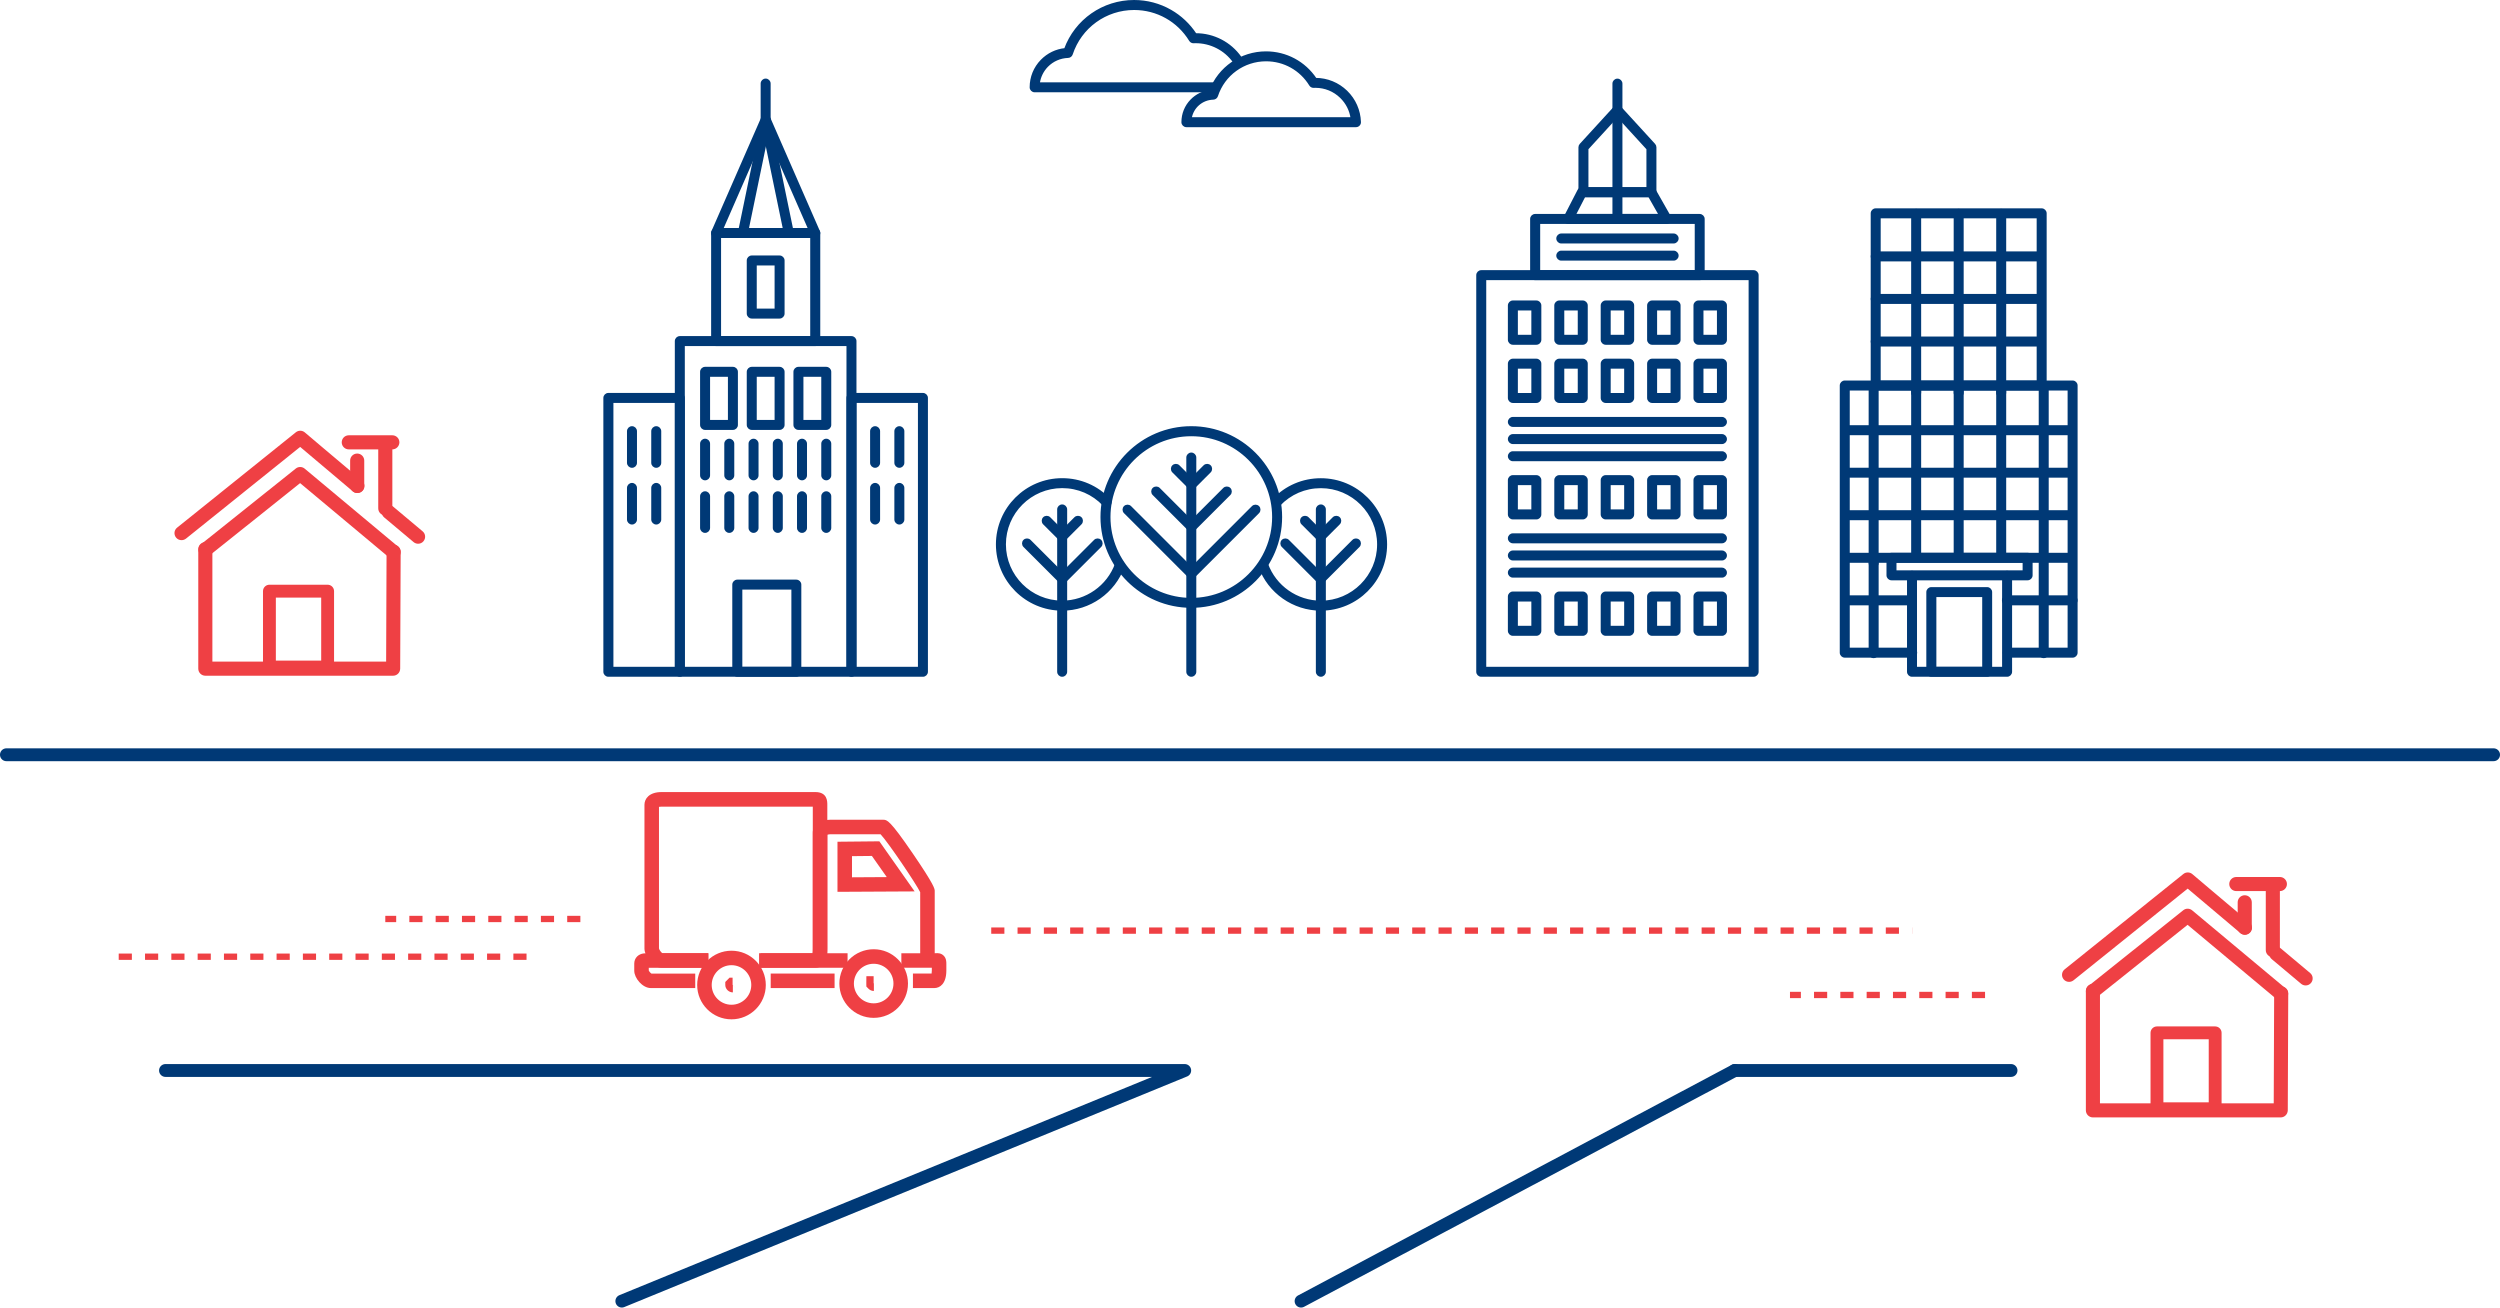 <?xml version="1.0" encoding="utf-8"?>
<!-- Generator: Adobe Illustrator 20.1.0, SVG Export Plug-In . SVG Version: 6.00 Build 0)  -->
<svg version="1.1" id="icons" xmlns="http://www.w3.org/2000/svg" xmlns:xlink="http://www.w3.org/1999/xlink" x="0px" y="0px"
	 viewBox="0 0 4750.9 2484.8" style="enable-background:new 0 0 4750.9 2484.8;" xml:space="preserve">
<style type="text/css">
	.st0{fill:#003976;stroke:#003976;stroke-width:4;stroke-miterlimit:10;}
	.st1{fill:#EF4044;}
	.st2{fill:none;stroke:#EF4044;stroke-width:24.44;stroke-linecap:round;stroke-linejoin:round;stroke-miterlimit:10;}
	.st3{fill:none;stroke:#003976;stroke-width:24.44;stroke-linecap:round;stroke-linejoin:round;stroke-miterlimit:10;}
	.st4{fill:none;stroke:#EF4044;stroke-width:12;stroke-miterlimit:10;stroke-dasharray:25,25;}
</style>
<g>
	<g>
		<path class="st0" d="M2018.5,1158.5c-68.3,0-123.9-55.6-123.9-123.9s55.6-123.9,123.9-123.9c34.3,0,66.3,13.7,89.9,38.6
			c2.9,3,2.7,7.8-0.3,10.6c-3,2.8-7.8,2.7-10.6-0.3c-20.8-21.9-48.8-34-79-34c-60.1,0-108.9,48.9-108.9,108.9
			s48.9,108.9,108.9,108.9c45.7,0,86.9-28.9,102.4-71.8c1.4-3.9,5.7-5.9,9.6-4.5c3.9,1.4,5.9,5.7,4.5,9.6
			C2117.3,1125.6,2070.5,1158.5,2018.5,1158.5z"/>
		<path class="st0" d="M2018.5,1284.1c-4.1,0-7.5-3.4-7.5-7.5V968.1c0-4.1,3.4-7.5,7.5-7.5s7.5,3.4,7.5,7.5v308.5
			C2026,1280.7,2022.6,1284.1,2018.5,1284.1z"/>
		<g>
			<path class="st0" d="M2018.8,1107.3c-1.9,0-3.8-0.7-5.3-2.2l-67.1-67.1c-2.9-2.9-2.9-7.7,0-10.6c2.9-2.9,7.7-2.9,10.6,0
				l61.8,61.8l61.8-61.8c2.9-2.9,7.7-2.9,10.6,0c2.9,2.9,2.9,7.7,0,10.6l-67.1,67.1C2022.6,1106.6,2020.7,1107.3,2018.8,1107.3z"/>
			<path class="st0" d="M2018.8,1026.9L2018.8,1026.9c-2,0-3.9-0.8-5.3-2.2l-29.7-29.7c-2.9-2.9-2.9-7.7,0-10.6
				c2.9-2.9,7.7-2.9,10.6,0l24.4,24.4l24.4-24.4c2.9-2.9,7.7-2.9,10.6,0c2.9,2.9,2.9,7.7,0,10.6l-29.7,29.7
				C2022.7,1026.1,2020.8,1026.9,2018.8,1026.9z"/>
		</g>
	</g>
	<g>
		<path class="st0" d="M2510.1,1158.5c-52,0-98.9-32.8-116.5-81.7c-1.4-3.9,0.6-8.2,4.5-9.6c3.9-1.4,8.2,0.6,9.6,4.5
			c15.6,43,56.7,71.8,102.4,71.8c60.1,0,108.9-48.9,108.9-108.9s-48.9-108.9-108.9-108.9c-30.2,0-58.2,12.1-79,34
			c-2.9,3-7.6,3.1-10.6,0.3c-3-2.9-3.1-7.6-0.3-10.6c23.6-24.9,55.6-38.6,89.9-38.6c68.3,0,123.9,55.6,123.9,123.9
			S2578.4,1158.5,2510.1,1158.5z"/>
		<path class="st0" d="M2510.1,1284.1c-4.1,0-7.5-3.4-7.5-7.5V968.1c0-4.1,3.4-7.5,7.5-7.5c4.1,0,7.5,3.4,7.5,7.5v308.5
			C2517.6,1280.7,2514.2,1284.1,2510.1,1284.1z"/>
		<g>
			<path class="st0" d="M2509.7,1107.3c-2,0-3.9-0.8-5.3-2.2l-67.1-67.1c-2.9-2.9-2.9-7.7,0-10.6c2.9-2.9,7.7-2.9,10.6,0l61.8,61.8
				l61.8-61.8c2.9-2.9,7.7-2.9,10.6,0c2.9,2.9,2.9,7.7,0,10.6l-67.1,67.1C2513.6,1106.5,2511.7,1107.3,2509.7,1107.3z"/>
			<path class="st0" d="M2509.7,1026.9c-2,0-3.9-0.8-5.3-2.2l-29.7-29.7c-2.9-2.9-2.9-7.7,0-10.6c2.9-2.9,7.7-2.9,10.6,0l24.4,24.4
				l24.4-24.4c2.9-2.9,7.7-2.9,10.6,0c2.9,2.9,2.9,7.7,0,10.6l-29.7,29.7C2513.6,1026.1,2511.7,1026.9,2509.7,1026.9z"/>
		</g>
	</g>
	<path class="st0" d="M2263.9,1153.1c-94.1,0-170.6-76.5-170.6-170.6c0-94.1,76.5-170.6,170.6-170.6s170.6,76.5,170.6,170.6
		C2434.5,1076.6,2358,1153.1,2263.9,1153.1z M2263.9,827c-85.8,0-155.6,69.8-155.6,155.6c0,85.8,69.8,155.6,155.6,155.6
		c85.8,0,155.6-69.8,155.6-155.6C2419.5,896.8,2349.7,827,2263.9,827z"/>
	<path class="st0" d="M2263.9,1284.1c-4.1,0-7.5-3.4-7.5-7.5V869.5c0-4.1,3.4-7.5,7.5-7.5s7.5,3.4,7.5,7.5v407.1
		C2271.4,1280.7,2268.1,1284.1,2263.9,1284.1z"/>
	<g>
		<path class="st0" d="M2264.3,1097.6c-2,0-3.9-0.8-5.3-2.2l-121.6-121.6c-2.9-2.9-2.9-7.7,0-10.6c2.9-2.9,7.7-2.9,10.6,0
			l116.3,116.3l116.3-116.3c2.9-2.9,7.7-2.9,10.6,0c2.9,2.9,2.9,7.7,0,10.6l-121.6,121.6C2268.2,1096.9,2266.3,1097.6,2264.3,1097.6
			z"/>
		<path class="st0" d="M2264.3,1008.6c-2,0-3.9-0.8-5.3-2.2l-67.1-67.1c-2.9-2.9-2.9-7.7,0-10.6c2.9-2.9,7.7-2.9,10.6,0l61.8,61.8
			l61.8-61.8c2.9-2.9,7.7-2.9,10.6,0c2.9,2.9,2.9,7.7,0,10.6l-67.1,67.1C2268.2,1007.9,2266.3,1008.6,2264.3,1008.6z"/>
		<path class="st0" d="M2264.3,928.2c-1.9,0-3.8-0.7-5.3-2.2l-29.7-29.7c-2.9-2.9-2.9-7.7,0-10.6c2.9-2.9,7.7-2.9,10.6,0l24.4,24.4
			l24.4-24.4c2.9-2.9,7.7-2.9,10.6,0c2.9,2.9,2.9,7.7,0,10.6l-29.7,29.7C2268.1,927.5,2266.2,928.2,2264.3,928.2z"/>
	</g>
</g>
<g>
	<path class="st0" d="M3230,530.4h-312.7c-4.1,0-7.5-3.4-7.5-7.5V416.1c0-4.1,3.4-7.5,7.5-7.5H3230c4.1,0,7.5,3.4,7.5,7.5v106.8
		C3237.5,527.1,3234.2,530.4,3230,530.4z M2924.9,515.4h297.7v-91.8h-297.7V515.4z"/>
	<path class="st0" d="M3332.5,1284.1h-517.6c-4.1,0-7.5-3.4-7.5-7.5V522.9c0-4.1,3.4-7.5,7.5-7.5h517.6c4.1,0,7.5,3.4,7.5,7.5v753.7
		C3340,1280.7,3336.6,1284.1,3332.5,1284.1z M2822.4,1269.1H3325V530.4h-502.6V1269.1z"/>
	<path class="st0" d="M3167.2,423.6h-187c-2.6,0-5-1.4-6.4-3.6c-1.4-2.2-1.5-5-0.3-7.3l26.2-50.9c1.3-2.5,3.9-4.1,6.7-4.1h131.9
		c2.7,0,5.2,1.5,6.5,3.8l28.9,50.9c1.3,2.3,1.3,5.2,0,7.5C3172.3,422.2,3169.8,423.6,3167.2,423.6z M2992.5,408.6h161.8l-20.4-35.9
		H3011L2992.5,408.6z"/>
	<path class="st0" d="M3138.3,372.7h-129.2c-4.1,0-7.5-3.4-7.5-7.5v-85.3c0-1.9,0.7-3.7,2-5.1l64.6-70.6c1.4-1.6,3.4-2.4,5.5-2.4
		c2.1,0,4.1,0.9,5.5,2.4l64.6,70.6c1.3,1.4,2,3.2,2,5.1v85.3C3145.8,369.3,3142.4,372.7,3138.3,372.7z M3016.6,357.7h114.2v-74.9
		l-57.1-62.4l-57.1,62.4V357.7z"/>
	<path class="st0" d="M3073.7,421.8c-4.1,0-7.5-3.4-7.5-7.5V158.9c0-4.1,3.4-7.5,7.5-7.5s7.5,3.4,7.5,7.5v255.4
		C3081.2,418.4,3077.8,421.8,3073.7,421.8z"/>
	<g>
		<path class="st0" d="M2919.6,653.2H2875c-4.1,0-7.5-3.4-7.5-7.5v-65.2c0-4.1,3.4-7.5,7.5-7.5h44.6c4.1,0,7.5,3.4,7.5,7.5v65.2
			C2927.1,649.9,2923.8,653.2,2919.6,653.2z M2882.5,638.2h29.6V588h-29.6V638.2z"/>
		<path class="st0" d="M3007.8,653.2h-44.6c-4.1,0-7.5-3.4-7.5-7.5v-65.2c0-4.1,3.4-7.5,7.5-7.5h44.6c4.1,0,7.5,3.4,7.5,7.5v65.2
			C3015.3,649.9,3011.9,653.2,3007.8,653.2z M2970.7,638.2h29.6V588h-29.6V638.2z"/>
		<path class="st0" d="M3096,653.2h-44.6c-4.1,0-7.5-3.4-7.5-7.5v-65.2c0-4.1,3.4-7.5,7.5-7.5h44.6c4.1,0,7.5,3.4,7.5,7.5v65.2
			C3103.5,649.9,3100.1,653.2,3096,653.2z M3058.9,638.2h29.6V588h-29.6V638.2z"/>
		<path class="st0" d="M3184.2,653.2h-44.6c-4.1,0-7.5-3.4-7.5-7.5v-65.2c0-4.1,3.4-7.5,7.5-7.5h44.6c4.1,0,7.5,3.4,7.5,7.5v65.2
			C3191.7,649.9,3188.3,653.2,3184.2,653.2z M3147.1,638.2h29.6V588h-29.6V638.2z"/>
		<path class="st0" d="M3272.3,653.2h-44.6c-4.1,0-7.5-3.4-7.5-7.5v-65.2c0-4.1,3.4-7.5,7.5-7.5h44.6c4.1,0,7.5,3.4,7.5,7.5v65.2
			C3279.8,649.9,3276.5,653.2,3272.3,653.2z M3235.2,638.2h29.6V588h-29.6V638.2z"/>
	</g>
	<g>
		<path class="st0" d="M2919.6,763.8H2875c-4.1,0-7.5-3.4-7.5-7.5v-65.2c0-4.1,3.4-7.5,7.5-7.5h44.6c4.1,0,7.5,3.4,7.5,7.5v65.2
			C2927.1,760.5,2923.8,763.8,2919.6,763.8z M2882.5,748.8h29.6v-50.2h-29.6V748.8z"/>
		<path class="st0" d="M3007.8,763.8h-44.6c-4.1,0-7.5-3.4-7.5-7.5v-65.2c0-4.1,3.4-7.5,7.5-7.5h44.6c4.1,0,7.5,3.4,7.5,7.5v65.2
			C3015.3,760.5,3011.9,763.8,3007.8,763.8z M2970.7,748.8h29.6v-50.2h-29.6V748.8z"/>
		<path class="st0" d="M3096,763.8h-44.6c-4.1,0-7.5-3.4-7.5-7.5v-65.2c0-4.1,3.4-7.5,7.5-7.5h44.6c4.1,0,7.5,3.4,7.5,7.5v65.2
			C3103.5,760.5,3100.1,763.8,3096,763.8z M3058.9,748.8h29.6v-50.2h-29.6V748.8z"/>
		<path class="st0" d="M3184.2,763.8h-44.6c-4.1,0-7.5-3.4-7.5-7.5v-65.2c0-4.1,3.4-7.5,7.5-7.5h44.6c4.1,0,7.5,3.4,7.5,7.5v65.2
			C3191.7,760.5,3188.3,763.8,3184.2,763.8z M3147.1,748.8h29.6v-50.2h-29.6V748.8z"/>
		<path class="st0" d="M3272.3,763.8h-44.6c-4.1,0-7.5-3.4-7.5-7.5v-65.2c0-4.1,3.4-7.5,7.5-7.5h44.6c4.1,0,7.5,3.4,7.5,7.5v65.2
			C3279.8,760.5,3276.5,763.8,3272.3,763.8z M3235.2,748.8h29.6v-50.2h-29.6V748.8z"/>
	</g>
	<g>
		<path class="st0" d="M2919.6,985.1H2875c-4.1,0-7.5-3.4-7.5-7.5v-65.2c0-4.1,3.4-7.5,7.5-7.5h44.6c4.1,0,7.5,3.4,7.5,7.5v65.2
			C2927.1,981.7,2923.8,985.1,2919.6,985.1z M2882.5,970.1h29.6v-50.2h-29.6V970.1z"/>
		<path class="st0" d="M3007.8,985.1h-44.6c-4.1,0-7.5-3.4-7.5-7.5v-65.2c0-4.1,3.4-7.5,7.5-7.5h44.6c4.1,0,7.5,3.4,7.5,7.5v65.2
			C3015.3,981.7,3011.9,985.1,3007.8,985.1z M2970.7,970.1h29.6v-50.2h-29.6V970.1z"/>
		<path class="st0" d="M3096,985.1h-44.6c-4.1,0-7.5-3.4-7.5-7.5v-65.2c0-4.1,3.4-7.5,7.5-7.5h44.6c4.1,0,7.5,3.4,7.5,7.5v65.2
			C3103.5,981.7,3100.1,985.1,3096,985.1z M3058.9,970.1h29.6v-50.2h-29.6V970.1z"/>
		<path class="st0" d="M3184.2,985.1h-44.6c-4.1,0-7.5-3.4-7.5-7.5v-65.2c0-4.1,3.4-7.5,7.5-7.5h44.6c4.1,0,7.5,3.4,7.5,7.5v65.2
			C3191.7,981.7,3188.3,985.1,3184.2,985.1z M3147.1,970.1h29.6v-50.2h-29.6V970.1z"/>
		<path class="st0" d="M3272.3,985.1h-44.6c-4.1,0-7.5-3.4-7.5-7.5v-65.2c0-4.1,3.4-7.5,7.5-7.5h44.6c4.1,0,7.5,3.4,7.5,7.5v65.2
			C3279.8,981.7,3276.5,985.1,3272.3,985.1z M3235.2,970.1h29.6v-50.2h-29.6V970.1z"/>
	</g>
	<g>
		<path class="st0" d="M2919.6,1206.3H2875c-4.1,0-7.5-3.4-7.5-7.5v-65.2c0-4.1,3.4-7.5,7.5-7.5h44.6c4.1,0,7.5,3.4,7.5,7.5v65.2
			C2927.1,1202.9,2923.8,1206.3,2919.6,1206.3z M2882.5,1191.3h29.6v-50.2h-29.6V1191.3z"/>
		<path class="st0" d="M3007.8,1206.3h-44.6c-4.1,0-7.5-3.4-7.5-7.5v-65.2c0-4.1,3.4-7.5,7.5-7.5h44.6c4.1,0,7.5,3.4,7.5,7.5v65.2
			C3015.3,1202.9,3011.9,1206.3,3007.8,1206.3z M2970.7,1191.3h29.6v-50.2h-29.6V1191.3z"/>
		<path class="st0" d="M3096,1206.3h-44.6c-4.1,0-7.5-3.4-7.5-7.5v-65.2c0-4.1,3.4-7.5,7.5-7.5h44.6c4.1,0,7.5,3.4,7.5,7.5v65.2
			C3103.5,1202.9,3100.1,1206.3,3096,1206.3z M3058.9,1191.3h29.6v-50.2h-29.6V1191.3z"/>
		<path class="st0" d="M3184.2,1206.3h-44.6c-4.1,0-7.5-3.4-7.5-7.5v-65.2c0-4.1,3.4-7.5,7.5-7.5h44.6c4.1,0,7.5,3.4,7.5,7.5v65.2
			C3191.7,1202.9,3188.3,1206.3,3184.2,1206.3z M3147.1,1191.3h29.6v-50.2h-29.6V1191.3z"/>
		<path class="st0" d="M3272.3,1206.3h-44.6c-4.1,0-7.5-3.4-7.5-7.5v-65.2c0-4.1,3.4-7.5,7.5-7.5h44.6c4.1,0,7.5,3.4,7.5,7.5v65.2
			C3279.8,1202.9,3276.5,1206.3,3272.3,1206.3z M3235.2,1191.3h29.6v-50.2h-29.6V1191.3z"/>
	</g>
	<g>
		<path class="st0" d="M3272.3,809.3H2875c-4.1,0-7.5-3.4-7.5-7.5c0-4.1,3.4-7.5,7.5-7.5h397.3c4.1,0,7.5,3.4,7.5,7.5
			C3279.8,805.9,3276.5,809.3,3272.3,809.3z"/>
		<path class="st0" d="M3272.3,874.5H2875c-4.1,0-7.5-3.4-7.5-7.5s3.4-7.5,7.5-7.5h397.3c4.1,0,7.5,3.4,7.5,7.5
			S3276.5,874.5,3272.3,874.5z"/>
		<path class="st0" d="M3272.3,841.9H2875c-4.1,0-7.5-3.4-7.5-7.5c0-4.1,3.4-7.5,7.5-7.5h397.3c4.1,0,7.5,3.4,7.5,7.5
			C3279.8,838.5,3276.5,841.9,3272.3,841.9z"/>
	</g>
	<g>
		<path class="st0" d="M3180.5,460.7h-213.5c-4.1,0-7.5-3.4-7.5-7.5s3.4-7.5,7.5-7.5h213.5c4.1,0,7.5,3.4,7.5,7.5
			S3184.6,460.7,3180.5,460.7z"/>
		<path class="st0" d="M3180.5,493.3h-213.5c-4.1,0-7.5-3.4-7.5-7.5c0-4.1,3.4-7.5,7.5-7.5h213.5c4.1,0,7.5,3.4,7.5,7.5
			C3188,490,3184.6,493.3,3180.5,493.3z"/>
	</g>
	<g>
		<path class="st0" d="M3272.3,1030.5H2875c-4.1,0-7.5-3.4-7.5-7.5c0-4.1,3.4-7.5,7.5-7.5h397.3c4.1,0,7.5,3.4,7.5,7.5
			C3279.8,1027.1,3276.5,1030.5,3272.3,1030.5z"/>
		<path class="st0" d="M3272.3,1095.7H2875c-4.1,0-7.5-3.4-7.5-7.5s3.4-7.5,7.5-7.5h397.3c4.1,0,7.5,3.4,7.5,7.5
			S3276.5,1095.7,3272.3,1095.7z"/>
		<path class="st0" d="M3272.3,1063.1H2875c-4.1,0-7.5-3.4-7.5-7.5s3.4-7.5,7.5-7.5h397.3c4.1,0,7.5,3.4,7.5,7.5
			S3276.5,1063.1,3272.3,1063.1z"/>
	</g>
</g>
<g>
	<path class="st0" d="M1618.1,1284.1h-326.2c-4.1,0-7.5-3.4-7.5-7.5V648.2c0-4.1,3.4-7.5,7.5-7.5h326.2c4.1,0,7.5,3.4,7.5,7.5v628.4
		C1625.6,1280.7,1622.3,1284.1,1618.1,1284.1z M1299.4,1269.1h311.2V655.7h-311.2V1269.1z"/>
	<path class="st0" d="M1549.3,655.7h-188.4c-4.1,0-7.5-3.4-7.5-7.5V442.8c0-4.1,3.4-7.5,7.5-7.5h188.4c4.1,0,7.5,3.4,7.5,7.5v205.4
		C1556.8,652.3,1553.4,655.7,1549.3,655.7z M1368.3,640.7h173.4V450.3h-173.4V640.7z"/>
	<path class="st0" d="M1549.3,450.3h-188.4c-2.5,0-4.9-1.3-6.3-3.4c-1.4-2.1-1.6-4.8-0.6-7.1l94.2-215.4c1.2-2.7,3.9-4.5,6.9-4.5
		c3,0,5.7,1.8,6.9,4.5l94.2,215.4c1,2.3,0.8,5-0.6,7.1C1554.2,449,1551.8,450.3,1549.3,450.3z M1372.3,435.3h165.5L1455,246
		L1372.3,435.3z"/>
	<path class="st0" d="M1291.9,1284.1h-135.8c-4.1,0-7.5-3.4-7.5-7.5V756.2c0-4.1,3.4-7.5,7.5-7.5h135.8c4.1,0,7.5,3.4,7.5,7.5v520.4
		C1299.4,1280.7,1296.1,1284.1,1291.9,1284.1z M1163.7,1269.1h120.8V763.7h-120.8V1269.1z"/>
	<path class="st0" d="M1753.9,1284.1h-135.8c-4.1,0-7.5-3.4-7.5-7.5V756.2c0-4.1,3.4-7.5,7.5-7.5h135.8c4.1,0,7.5,3.4,7.5,7.5v520.4
		C1761.4,1280.7,1758,1284.1,1753.9,1284.1z M1625.6,1269.1h120.8V763.7h-120.8V1269.1z"/>
	<path class="st0" d="M1392.8,815h-52.9c-4.1,0-7.5-3.4-7.5-7.5V706.6c0-4.1,3.4-7.5,7.5-7.5h52.9c4.1,0,7.5,3.4,7.5,7.5v100.9
		C1400.3,811.6,1397,815,1392.8,815z M1347.4,800h37.9v-85.9h-37.9V800z"/>
	<path class="st0" d="M1481.5,815h-52.9c-4.1,0-7.5-3.4-7.5-7.5V706.6c0-4.1,3.4-7.5,7.5-7.5h52.9c4.1,0,7.5,3.4,7.5,7.5v100.9
		C1489,811.6,1485.7,815,1481.5,815z M1436.1,800h37.9v-85.9h-37.9V800z"/>
	<path class="st0" d="M1481.5,603.4h-52.9c-4.1,0-7.5-3.4-7.5-7.5V495c0-4.1,3.4-7.5,7.5-7.5h52.9c4.1,0,7.5,3.4,7.5,7.5v100.9
		C1489,600,1485.7,603.4,1481.5,603.4z M1436.1,588.4h37.9v-85.9h-37.9V588.4z"/>
	<path class="st0" d="M1570.2,815h-52.9c-4.1,0-7.5-3.4-7.5-7.5V706.6c0-4.1,3.4-7.5,7.5-7.5h52.9c4.1,0,7.5,3.4,7.5,7.5v100.9
		C1577.7,811.6,1574.3,815,1570.2,815z M1524.8,800h37.9v-85.9h-37.9V800z"/>
	<g>
		<path class="st0" d="M1339.9,910.8c-4.1,0-7.5-3.4-7.5-7.5v-60.1c0-4.1,3.4-7.5,7.5-7.5c4.1,0,7.5,3.4,7.5,7.5v60.1
			C1347.4,907.5,1344,910.8,1339.9,910.8z"/>
		<path class="st0" d="M1385.9,910.8c-4.1,0-7.5-3.4-7.5-7.5v-60.1c0-4.1,3.4-7.5,7.5-7.5c4.1,0,7.5,3.4,7.5,7.5v60.1
			C1393.4,907.5,1390.1,910.8,1385.9,910.8z"/>
		<path class="st0" d="M1432,910.8c-4.1,0-7.5-3.4-7.5-7.5v-60.1c0-4.1,3.4-7.5,7.5-7.5c4.1,0,7.5,3.4,7.5,7.5v60.1
			C1439.5,907.5,1436.2,910.8,1432,910.8z"/>
		<path class="st0" d="M1478.1,910.8c-4.1,0-7.5-3.4-7.5-7.5v-60.1c0-4.1,3.4-7.5,7.5-7.5c4.1,0,7.5,3.4,7.5,7.5v60.1
			C1485.6,907.5,1482.2,910.8,1478.1,910.8z"/>
		<path class="st0" d="M1524.1,910.8c-4.1,0-7.5-3.4-7.5-7.5v-60.1c0-4.1,3.4-7.5,7.5-7.5c4.1,0,7.5,3.4,7.5,7.5v60.1
			C1531.6,907.5,1528.3,910.8,1524.1,910.8z"/>
		<path class="st0" d="M1570.2,910.8c-4.1,0-7.5-3.4-7.5-7.5v-60.1c0-4.1,3.4-7.5,7.5-7.5c4.1,0,7.5,3.4,7.5,7.5v60.1
			C1577.7,907.5,1574.3,910.8,1570.2,910.8z"/>
	</g>
	<g>
		<path class="st0" d="M1339.9,1010.7c-4.1,0-7.5-3.4-7.5-7.5v-60.1c0-4.1,3.4-7.5,7.5-7.5c4.1,0,7.5,3.4,7.5,7.5v60.1
			C1347.4,1007.3,1344,1010.7,1339.9,1010.7z"/>
		<path class="st0" d="M1385.9,1010.7c-4.1,0-7.5-3.4-7.5-7.5v-60.1c0-4.1,3.4-7.5,7.5-7.5c4.1,0,7.5,3.4,7.5,7.5v60.1
			C1393.4,1007.3,1390.1,1010.7,1385.9,1010.7z"/>
		<path class="st0" d="M1432,1010.7c-4.1,0-7.5-3.4-7.5-7.5v-60.1c0-4.1,3.4-7.5,7.5-7.5c4.1,0,7.5,3.4,7.5,7.5v60.1
			C1439.5,1007.3,1436.2,1010.7,1432,1010.7z"/>
		<path class="st0" d="M1478.1,1010.7c-4.1,0-7.5-3.4-7.5-7.5v-60.1c0-4.1,3.4-7.5,7.5-7.5c4.1,0,7.5,3.4,7.5,7.5v60.1
			C1485.6,1007.3,1482.2,1010.7,1478.1,1010.7z"/>
		<path class="st0" d="M1524.1,1010.7c-4.1,0-7.5-3.4-7.5-7.5v-60.1c0-4.1,3.4-7.5,7.5-7.5c4.1,0,7.5,3.4,7.5,7.5v60.1
			C1531.6,1007.3,1528.3,1010.7,1524.1,1010.7z"/>
		<path class="st0" d="M1570.2,1010.7c-4.1,0-7.5-3.4-7.5-7.5v-60.1c0-4.1,3.4-7.5,7.5-7.5c4.1,0,7.5,3.4,7.5,7.5v60.1
			C1577.7,1007.3,1574.3,1010.7,1570.2,1010.7z"/>
	</g>
	<g>
		<g>
			<path class="st0" d="M1201,887c-4.1,0-7.5-3.4-7.5-7.5v-60.1c0-4.1,3.4-7.5,7.5-7.5c4.1,0,7.5,3.4,7.5,7.5v60.1
				C1208.5,883.7,1205.2,887,1201,887z"/>
			<path class="st0" d="M1247.1,887c-4.1,0-7.5-3.4-7.5-7.5v-60.1c0-4.1,3.4-7.5,7.5-7.5c4.1,0,7.5,3.4,7.5,7.5v60.1
				C1254.6,883.7,1251.2,887,1247.1,887z"/>
		</g>
		<g>
			<path class="st0" d="M1201,994.8c-4.1,0-7.5-3.4-7.5-7.5v-60.1c0-4.1,3.4-7.5,7.5-7.5c4.1,0,7.5,3.4,7.5,7.5v60.1
				C1208.5,991.4,1205.2,994.8,1201,994.8z"/>
			<path class="st0" d="M1247.1,994.8c-4.1,0-7.5-3.4-7.5-7.5v-60.1c0-4.1,3.4-7.5,7.5-7.5c4.1,0,7.5,3.4,7.5,7.5v60.1
				C1254.6,991.4,1251.2,994.8,1247.1,994.8z"/>
		</g>
	</g>
	<g>
		<g>
			<path class="st0" d="M1663,887c-4.1,0-7.5-3.4-7.5-7.5v-60.1c0-4.1,3.4-7.5,7.5-7.5c4.1,0,7.5,3.4,7.5,7.5v60.1
				C1670.5,883.7,1667.1,887,1663,887z"/>
			<path class="st0" d="M1709.1,887c-4.1,0-7.5-3.4-7.5-7.5v-60.1c0-4.1,3.4-7.5,7.5-7.5c4.1,0,7.5,3.4,7.5,7.5v60.1
				C1716.6,883.7,1713.2,887,1709.1,887z"/>
		</g>
		<g>
			<path class="st0" d="M1663,994.8c-4.1,0-7.5-3.4-7.5-7.5v-60.1c0-4.1,3.4-7.5,7.5-7.5c4.1,0,7.5,3.4,7.5,7.5v60.1
				C1670.5,991.4,1667.1,994.8,1663,994.8z"/>
			<path class="st0" d="M1709.1,994.8c-4.1,0-7.5-3.4-7.5-7.5v-60.1c0-4.1,3.4-7.5,7.5-7.5c4.1,0,7.5,3.4,7.5,7.5v60.1
				C1716.6,991.4,1713.2,994.8,1709.1,994.8z"/>
		</g>
	</g>
	<path class="st0" d="M1455,234.8c-4.1,0-7.5-3.4-7.5-7.5v-68.5c0-4.1,3.4-7.5,7.5-7.5c4.1,0,7.5,3.4,7.5,7.5v68.5
		C1462.5,231.5,1459.2,234.8,1455,234.8z"/>
	<path class="st0" d="M1411.7,450.3c-0.5,0-1-0.1-1.5-0.2c-4.1-0.8-6.7-4.8-5.8-8.9l44-212.7c0.8-4.1,4.8-6.7,8.9-5.8
		c4.1,0.8,6.7,4.8,5.8,8.9l-44,212.7C1418.3,447.8,1415.1,450.3,1411.7,450.3z"/>
	<path class="st0" d="M1499,450.3c-3.5,0-6.6-2.4-7.3-6l-44-212.7c-0.8-4.1,1.8-8,5.8-8.9c4.1-0.8,8,1.8,8.9,5.8l44,212.7
		c0.8,4.1-1.8,8-5.8,8.9C1500,450.2,1499.5,450.3,1499,450.3z"/>
	<path class="st0" d="M1513.3,1284.1h-112.2c-4.1,0-7.5-3.4-7.5-7.5V1111c0-4.1,3.4-7.5,7.5-7.5h112.2c4.1,0,7.5,3.4,7.5,7.5v165.6
		C1520.8,1280.7,1517.5,1284.1,1513.3,1284.1z M1408.7,1269.1h97.2v-150.6h-97.2V1269.1z"/>
</g>
<g>
	<g>
		<g>
			<g>
				<g>
					<g>
						<path class="st1" d="M747.1,1284.1H390.2c-7.4,0-13.4-6-13.4-13.4v-227.1c0-7.4,6-13.4,13.4-13.4c7.4,0,13.4,6,13.4,13.4
							v213.7h330.2l0.8-208.9c0-7.4,6-13.3,13.4-13.3c0,0,0,0,0.1,0c7.4,0,13.3,6,13.3,13.4l-0.9,222.2
							C760.4,1278.2,754.4,1284.1,747.1,1284.1z"/>
					</g>
				</g>
			</g>
		</g>
	</g>
	<g>
		<g>
			<g>
				<g>
					<g>
						<g>
							<path class="st1" d="M794.6,1033.3c-3,0-6.1-1-8.6-3.1l-55.9-46.9c-5.7-4.7-6.4-13.2-1.7-18.8c4.7-5.7,13.2-6.4,18.8-1.7
								l55.9,46.9c5.7,4.7,6.4,13.2,1.7,18.8C802.2,1031.7,798.4,1033.3,794.6,1033.3z"/>
						</g>
					</g>
				</g>
			</g>
		</g>
		<g>
			<g>
				<g>
					<g>
						<g>
							<path class="st1" d="M344.9,1026.5c-3.9,0-7.8-1.7-10.4-5c-4.6-5.8-3.7-14.2,2.1-18.8l225.6-181.2c5-4,12.1-3.9,17,0.2
								c0.6,0.5,58.4,49.6,108.6,91.7c5.7,4.7,6.4,13.2,1.7,18.8c-4.7,5.6-13.2,6.4-18.8,1.7c-38.9-32.6-82.4-69.4-100.3-84.6
								l-217,174.3C350.8,1025.6,347.8,1026.5,344.9,1026.5z"/>
						</g>
					</g>
				</g>
			</g>
		</g>
		<g>
			<g>
				<g>
					<g>
						<g>
							<path class="st1" d="M732.2,979.5c-7.4,0-13.4-6-13.4-13.4V851.3c0-7.4,6-13.4,13.4-13.4c7.4,0,13.4,6,13.4,13.4v114.9
								C745.6,973.5,739.6,979.5,732.2,979.5z"/>
						</g>
					</g>
				</g>
			</g>
		</g>
		<g>
			<g>
				<g>
					<g>
						<g>
							<path class="st1" d="M678.8,936.8c-7.4,0-13.4-6-13.4-13.4v-48.1c0-7.4,6-13.4,13.4-13.4c7.4,0,13.4,6,13.4,13.4v48.1
								C692.1,930.8,686.2,936.8,678.8,936.8z"/>
						</g>
					</g>
				</g>
			</g>
		</g>
		<g>
			<g>
				<g>
					<g>
						<g>
							<path class="st1" d="M745.6,854h-82.8c-7.4,0-13.4-6-13.4-13.4c0-7.4,6-13.4,13.4-13.4h82.8c7.4,0,13.4,6,13.4,13.4
								C758.9,848,753,854,745.6,854z"/>
						</g>
					</g>
				</g>
			</g>
		</g>
	</g>
	<g>
		<g>
			<g>
				<g>
					<g>
						<path class="st1" d="M748,1062.5c-3,0-6.1-1-8.6-3.1L570.3,918.1l-171.5,137c-5.8,4.6-14.2,3.7-18.8-2.1
							c-4.6-5.8-3.7-14.2,2.1-18.8l180-143.8c5-4,12-3.9,16.9,0.2l177.6,148.3c5.7,4.7,6.4,13.2,1.7,18.8
							C755.6,1060.9,751.8,1062.5,748,1062.5z"/>
					</g>
				</g>
			</g>
		</g>
	</g>
	<rect x="512" y="1123.4" class="st2" width="110.6" height="144.2"/>
</g>
<g>
	<g>
		<g>
			<g>
				<g>
					<g>
						<path class="st1" d="M4334.1,2123.5h-356.8c-7.4,0-13.4-6-13.4-13.4v-227.1c0-7.4,6-13.4,13.4-13.4c7.4,0,13.4,6,13.4,13.4
							v213.7h330.2l0.8-208.9c0-7.4,6-13.3,13.4-13.3c0,0,0,0,0.1,0c7.4,0,13.3,6,13.3,13.4l-0.9,222.2
							C4347.4,2117.6,4341.4,2123.5,4334.1,2123.5z"/>
					</g>
				</g>
			</g>
		</g>
	</g>
	<g>
		<g>
			<g>
				<g>
					<g>
						<g>
							<path class="st1" d="M4381.6,1872.7c-3,0-6.1-1-8.6-3.1l-55.9-46.9c-5.7-4.7-6.4-13.2-1.7-18.8c4.7-5.7,13.2-6.4,18.8-1.7
								l55.9,46.9c5.7,4.7,6.4,13.2,1.7,18.8C4389.2,1871.1,4385.4,1872.7,4381.6,1872.7z"/>
						</g>
					</g>
				</g>
			</g>
		</g>
		<g>
			<g>
				<g>
					<g>
						<g>
							<path class="st1" d="M3931.9,1865.9c-3.9,0-7.8-1.7-10.4-5c-4.6-5.8-3.7-14.2,2.1-18.8l225.6-181.2c5-4,12.1-3.9,17,0.2
								c0.6,0.5,58.4,49.6,108.6,91.7c5.7,4.7,6.4,13.2,1.7,18.8c-4.7,5.6-13.2,6.4-18.8,1.7c-38.9-32.6-82.4-69.4-100.3-84.6
								l-217,174.3C3937.8,1865,3934.8,1865.9,3931.9,1865.9z"/>
						</g>
					</g>
				</g>
			</g>
		</g>
		<g>
			<g>
				<g>
					<g>
						<g>
							<path class="st1" d="M4319.2,1818.9c-7.4,0-13.4-6-13.4-13.4v-114.9c0-7.4,6-13.4,13.4-13.4c7.4,0,13.4,6,13.4,13.4v114.9
								C4332.6,1813,4326.6,1818.9,4319.2,1818.9z"/>
						</g>
					</g>
				</g>
			</g>
		</g>
		<g>
			<g>
				<g>
					<g>
						<g>
							<path class="st1" d="M4265.8,1776.2c-7.4,0-13.4-6-13.4-13.4v-48.1c0-7.4,6-13.4,13.4-13.4c7.4,0,13.4,6,13.4,13.4v48.1
								C4279.1,1770.2,4273.2,1776.2,4265.8,1776.2z"/>
						</g>
					</g>
				</g>
			</g>
		</g>
		<g>
			<g>
				<g>
					<g>
						<g>
							<path class="st1" d="M4332.6,1693.4h-82.8c-7.4,0-13.4-6-13.4-13.4s6-13.4,13.4-13.4h82.8c7.4,0,13.4,6,13.4,13.4
								S4340,1693.4,4332.6,1693.4z"/>
						</g>
					</g>
				</g>
			</g>
		</g>
	</g>
	<g>
		<g>
			<g>
				<g>
					<g>
						<path class="st1" d="M4335,1901.9c-3,0-6.1-1-8.6-3.1l-169.2-141.3l-171.5,137c-5.8,4.6-14.2,3.7-18.8-2.1
							c-4.6-5.8-3.7-14.2,2.1-18.8l180-143.8c5-4,12-3.9,16.9,0.2l177.6,148.3c5.7,4.7,6.4,13.2,1.7,18.8
							C4342.6,1900.3,4338.9,1901.9,4335,1901.9z"/>
					</g>
				</g>
			</g>
		</g>
	</g>
	<rect x="4099" y="1962.8" class="st2" width="110.6" height="144.2"/>
</g>
<g>
	<path class="st0" d="M2309.8,173.4h-343.6c-4.1,0-7.5-3.4-7.5-7.5c0-19.1,7.3-37.1,20.6-50.8c12.1-12.4,27.8-20,44.8-21.7
		C2044.3,38.5,2096.3,2,2155.2,2c24.3,0,48.3,6.3,69.3,18.4c19.1,10.9,35.4,26.3,47.5,44.7c0.2,0,0.4,0,0.5,0
		c33.7,0,65.3,16.4,84.8,43.9c2.4,3.4,1.6,8.1-1.8,10.5c-3.4,2.4-8.1,1.6-10.5-1.8c-16.8-23.8-44.3-37.8-73.4-37.6
		c-1.1,0-2.2,0.1-3.2,0.1l-0.1,0c-2.7,0.1-5.3-1.2-6.7-3.6c-22.9-37.3-62.7-59.6-106.4-59.6c-54.1,0-101.7,34.5-118.6,85.9
		c-1,3-3.7,5.1-6.9,5.2c-15.1,0.5-29.2,6.7-39.8,17.5c-8.8,9.1-14.3,20.5-15.9,32.9h335.7c4.1,0,7.5,3.4,7.5,7.5
		C2317.3,170.1,2313.9,173.4,2309.8,173.4z"/>
	<path class="st0" d="M2576.8,239.7h-322.2c-4.1,0-7.5-3.4-7.5-7.5c0-15.7,6-30.5,16.9-41.7c9.7-9.9,22.3-16.1,35.9-17.7
		c16.6-44,58.6-73.2,106-73.2c38.2,0,73.2,18.8,94.3,50.4c22,0.1,42.7,8.6,58.5,23.9c15.8,15.4,24.9,36,25.6,58.1
		c0.1,2-0.7,4-2.1,5.4C2580.8,238.9,2578.8,239.7,2576.8,239.7z M2262.7,224.7h305.9c-2.1-15.2-9.2-29.2-20.4-40.1
		c-13-12.7-30.2-19.7-48.4-19.7l-0.7,0c-0.8,0-1.7,0-2.5,0.1l-0.1,0c-2.7,0.1-5.3-1.2-6.7-3.6c-18.1-29.4-49.4-46.9-83.8-46.9
		c-42.6,0-80.2,27.2-93.4,67.7c-1,3-3.7,5.1-6.9,5.2C2283.7,188,2266.1,203.9,2262.7,224.7z"/>
</g>
<g>
	<g>
		<path class="st0" d="M3938.7,1247.8h-123.2c-4.1,0-7.5-3.4-7.5-7.5c0-4.1,3.4-7.5,7.5-7.5h115.7V740.1h-418v492.7h120.6
			c4.1,0,7.5,3.4,7.5,7.5c0,4.1-3.4,7.5-7.5,7.5h-128.1c-4.1,0-7.5-3.4-7.5-7.5V732.6c0-4.1,3.4-7.5,7.5-7.5h433
			c4.1,0,7.5,3.4,7.5,7.5v507.7C3946.2,1244.5,3942.9,1247.8,3938.7,1247.8z"/>
	</g>
	<g>
		<path class="st0" d="M3879.9,740.1h-315.4c-4.1,0-7.5-3.4-7.5-7.5V405.4c0-4.1,3.4-7.5,7.5-7.5h315.4c4.1,0,7.5,3.4,7.5,7.5v327.2
			C3887.4,736.7,3884.1,740.1,3879.9,740.1z M3572,725.1h300.4V412.9H3572V725.1z"/>
	</g>
	<g>
		<g>
			<path class="st0" d="M3814.2,1284.1h-180.7c-4.1,0-7.5-3.4-7.5-7.5v-182.4c0-4.1,3.4-7.5,7.5-7.5s7.5,3.4,7.5,7.5v174.9h165.7
				v-174.9c0-4.1,3.4-7.5,7.5-7.5c4.1,0,7.5,3.4,7.5,7.5v182.4C3821.7,1280.7,3818.3,1284.1,3814.2,1284.1z"/>
			<g>
				<path class="st0" d="M3853.2,1100.8h-258.7c-4.1,0-7.5-3.4-7.5-7.5V1060c0-4.1,3.4-7.5,7.5-7.5h258.7c4.1,0,7.5,3.4,7.5,7.5
					v33.3C3860.7,1097.4,3857.3,1100.8,3853.2,1100.8z M3602,1085.8h243.7v-18.3H3602V1085.8z"/>
			</g>
		</g>
		<g>
			<path class="st0" d="M3776.3,1284.1h-106.1c-4.1,0-7.5-3.4-7.5-7.5v-151.4c0-4.1,3.4-7.5,7.5-7.5h106.1c4.1,0,7.5,3.4,7.5,7.5
				v151.4C3783.8,1280.7,3780.5,1284.1,3776.3,1284.1z M3677.8,1269.1h91.1v-136.4h-91.1V1269.1z"/>
		</g>
	</g>
	<g>
		<g>
			<path class="st0" d="M3936.9,825h-429.5c-4.1,0-7.5-3.4-7.5-7.5c0-4.1,3.4-7.5,7.5-7.5h429.5c4.1,0,7.5,3.4,7.5,7.5
				C3944.4,821.7,3941.1,825,3936.9,825z"/>
			<path class="st0" d="M3936.9,905.8h-429.5c-4.1,0-7.5-3.4-7.5-7.5c0-4.1,3.4-7.5,7.5-7.5h429.5c4.1,0,7.5,3.4,7.5,7.5
				C3944.4,902.5,3941.1,905.8,3936.9,905.8z"/>
			<path class="st0" d="M3936.9,986.6h-429.5c-4.1,0-7.5-3.4-7.5-7.5c0-4.1,3.4-7.5,7.5-7.5h429.5c4.1,0,7.5,3.4,7.5,7.5
				C3944.4,983.3,3941.1,986.6,3936.9,986.6z"/>
			<path class="st0" d="M3936.9,1067.5h-429.5c-4.1,0-7.5-3.4-7.5-7.5s3.4-7.5,7.5-7.5h429.5c4.1,0,7.5,3.4,7.5,7.5
				S3941.1,1067.5,3936.9,1067.5z"/>
			<path class="st0" d="M3632.3,1148.3h-124.8c-4.1,0-7.5-3.4-7.5-7.5s3.4-7.5,7.5-7.5h124.8c4.1,0,7.5,3.4,7.5,7.5
				S3636.4,1148.3,3632.3,1148.3z"/>
			<path class="st0" d="M3938.6,1148.3h-124.7c-4.1,0-7.5-3.4-7.5-7.5s3.4-7.5,7.5-7.5h124.7c4.1,0,7.5,3.4,7.5,7.5
				S3942.8,1148.3,3938.6,1148.3z"/>
		</g>
		<g>
			<path class="st0" d="M3883.8,1248.7c-4.1,0-7.5-3.4-7.5-7.5V736.6c0-4.1,3.4-7.5,7.5-7.5s7.5,3.4,7.5,7.5v504.6
				C3891.3,1245.3,3888,1248.7,3883.8,1248.7z"/>
			<g>
				<path class="st0" d="M3803,1064.7c-4.1,0-7.5-3.4-7.5-7.5V736.6c0-4.1,3.4-7.5,7.5-7.5s7.5,3.4,7.5,7.5v320.6
					C3810.5,1061.4,3807.2,1064.7,3803,1064.7z"/>
				<path class="st0" d="M3722.2,1064.7c-4.1,0-7.5-3.4-7.5-7.5V736.6c0-4.1,3.4-7.5,7.5-7.5s7.5,3.4,7.5,7.5v320.6
					C3729.7,1061.4,3726.3,1064.7,3722.2,1064.7z"/>
				<path class="st0" d="M3641.4,1064.7c-4.1,0-7.5-3.4-7.5-7.5V736.6c0-4.1,3.4-7.5,7.5-7.5c4.1,0,7.5,3.4,7.5,7.5v320.6
					C3648.9,1061.4,3645.5,1064.7,3641.4,1064.7z"/>
			</g>
			<path class="st0" d="M3560.6,1077.5c-4.1,0-7.5-3.4-7.5-7.5V736.6c0-4.1,3.4-7.5,7.5-7.5c4.1,0,7.5,3.4,7.5,7.5V1070
				C3568.1,1074.2,3564.7,1077.5,3560.6,1077.5z"/>
			<path class="st0" d="M3560.6,1248.7c-4.1,0-7.5-3.4-7.5-7.5V1070c0-4.1,3.4-7.5,7.5-7.5c4.1,0,7.5,3.4,7.5,7.5v171.2
				C3568.1,1245.3,3564.7,1248.7,3560.6,1248.7z"/>
		</g>
	</g>
	<g>
		<g>
			<path class="st0" d="M3878.6,494.8h-314c-4.1,0-7.5-3.4-7.5-7.5c0-4.1,3.4-7.5,7.5-7.5h314c4.1,0,7.5,3.4,7.5,7.5
				C3886.1,491.5,3882.7,494.8,3878.6,494.8z"/>
			<path class="st0" d="M3878.6,575.6h-314c-4.1,0-7.5-3.4-7.5-7.5c0-4.1,3.4-7.5,7.5-7.5h314c4.1,0,7.5,3.4,7.5,7.5
				C3886.1,572.3,3882.7,575.6,3878.6,575.6z"/>
			<path class="st0" d="M3878.6,656.5h-314c-4.1,0-7.5-3.4-7.5-7.5c0-4.1,3.4-7.5,7.5-7.5h314c4.1,0,7.5,3.4,7.5,7.5
				C3886.1,653.1,3882.7,656.5,3878.6,656.5z"/>
		</g>
		<g>
			<g>
				<path class="st0" d="M3803,753.8c-4.1,0-7.5-3.4-7.5-7.5V406.4c0-4.1,3.4-7.5,7.5-7.5s7.5,3.4,7.5,7.5v339.9
					C3810.5,750.4,3807.2,753.8,3803,753.8z"/>
				<path class="st0" d="M3722.2,753.8c-4.1,0-7.5-3.4-7.5-7.5V406.4c0-4.1,3.4-7.5,7.5-7.5s7.5,3.4,7.5,7.5v339.9
					C3729.7,750.4,3726.3,753.8,3722.2,753.8z"/>
				<path class="st0" d="M3641.4,753.8c-4.1,0-7.5-3.4-7.5-7.5V406.4c0-4.1,3.4-7.5,7.5-7.5c4.1,0,7.5,3.4,7.5,7.5v339.9
					C3648.9,750.4,3645.5,753.8,3641.4,753.8z"/>
			</g>
		</g>
	</g>
</g>
<line class="st3" x1="12.2" y1="1434.3" x2="4738.7" y2="1434.3"/>
<polyline class="st3" points="314.5,2034.3 2251.4,2034.3 1181.7,2472.6 "/>
<line class="st3" x1="2472.5" y1="2472.6" x2="3296.7" y2="2034.3"/>
<line class="st4" x1="225.6" y1="1818.1" x2="1001" y2="1818.1"/>
<line class="st4" x1="1102.9" y1="1746.4" x2="732.2" y2="1746.4"/>
<line class="st4" x1="3772.3" y1="1890.8" x2="3401.6" y2="1890.8"/>
<line class="st4" x1="1883.7" y1="1768.5" x2="3633.9" y2="1768.5"/>
<g>
	<path class="st1" d="M1549.4,1839.1h-104.1v-27.6h98.8c0.3-1.9,0.5-4.7,0.5-8.9v-269.7h-287.2c-2.2,0-3.9,0.2-5.1,0.4v269
		c0.4,2.5,4,7.6,6.4,9.1h87.4v27.6h-88.7c-17.7,0-32.7-22.4-32.7-36.5v-273.1c0-11.2,8.6-24.2,32.7-24.2h292
		c22.8,0,22.8,17.6,22.8,24.2v273.1C1572.2,1832.8,1559.8,1839.1,1549.4,1839.1"/>
	<path class="st1" d="M1390.1,1937.1c-36,0-65.2-29.3-65.2-65.2c0-36,29.3-65.2,65.2-65.2c36,0,65.2,29.3,65.2,65.2
		C1455.3,1907.8,1426,1937.1,1390.1,1937.1 M1390.1,1834.2c-20.8,0-37.6,16.9-37.6,37.6c0,20.8,16.9,37.6,37.6,37.6
		c20.8,0,37.6-16.9,37.6-37.6C1427.7,1851.1,1410.8,1834.2,1390.1,1834.2"/>
	<path class="st1" d="M1660.3,1934.3c-36,0-65.2-29.3-65.2-65.2c0-36,29.3-65.2,65.2-65.2s65.2,29.3,65.2,65.2
		C1725.5,1905.1,1696.3,1934.3,1660.3,1934.3 M1660.3,1831.5c-20.8,0-37.6,16.9-37.6,37.6c0,20.8,16.9,37.6,37.6,37.6
		c20.8,0,37.6-16.9,37.6-37.6C1698,1848.4,1681.1,1831.5,1660.3,1831.5"/>
	<path class="st1" d="M1660.6,1883.2c-3.8,0-7.4-1.5-10.2-4.3l-4-4.1l-0.1-5.9l0.1-13.7l13.8-0.1v13.8l0.5-0.5v0.5l13.2,0.1
		l-13.2-0.1V1883.2z"/>
	<path class="st1" d="M1392.6,1885.9c-7.7,0-14.3-6.5-14.3-14.1l0-5.7l8.1-8.2l5.8,0l0,13.8l0.5,0v0l13.2-0.1l-13.2,0.1v0.4l9.2,9.3
		l-9.2-9.2V1885.9L1392.6,1885.9z"/>
	<path class="st1" d="M1776.3,1817h-27.6v-121.5c-7.2-15.2-60.4-94.2-75.3-110.1h-95.4c-2,0-4.2,0.4-5.8,0.9V1817h-27.6v-234.8
		c0-16,16.8-24.4,33.4-24.4h100.1c7.6,0,12.6,0,56.4,64c41.8,61.1,41.8,67.6,41.8,71.4V1817z"/>
	<rect x="1464.6" y="1850.1" class="st1" width="121.4" height="27.6"/>
	<path class="st1" d="M1775.5,1877.7h-40.6v-27.6h35.5c0.2-1.4,0.4-3.2,0.4-5.4v-5.6h-57.9v-27.6h62.7c1,0,2,0,2.7-0.1
		c3.6-0.2,9.7-0.4,14.8,4.5c5.3,5.1,5.3,12,5.3,15.3v13.5C1798.3,1869,1786.5,1877.7,1775.5,1877.7"/>
	<rect x="1442.5" y="1811.5" class="st1" width="168.2" height="27.6"/>
	<path class="st1" d="M1321.2,1877.7h-84.3c-16,0-31.6-18.9-31.6-33v-13.5c0-5.3,2-10.2,5.6-13.7c6.7-6.5,16.1-6.2,22.9-6
		c1,0,2.1,0.1,3,0.1H1346v27.6h-109.1c-1.2,0-2.5,0-3.8-0.1c-0.1,0-0.1,0-0.2,0v5.1c0.6,1.8,3.3,4.9,5.1,6h83.2V1877.7z"/>
	<path class="st1" d="M1591.5,1694.8v-95.2l79.6-0.8l67,95.2L1591.5,1694.8z M1619.1,1627v40.2l66.1-0.4l-28.3-40.2L1619.1,1627z"/>
</g>
<line class="st3" x1="3296.7" y1="2034.3" x2="3821.7" y2="2034.3"/>
</svg>
